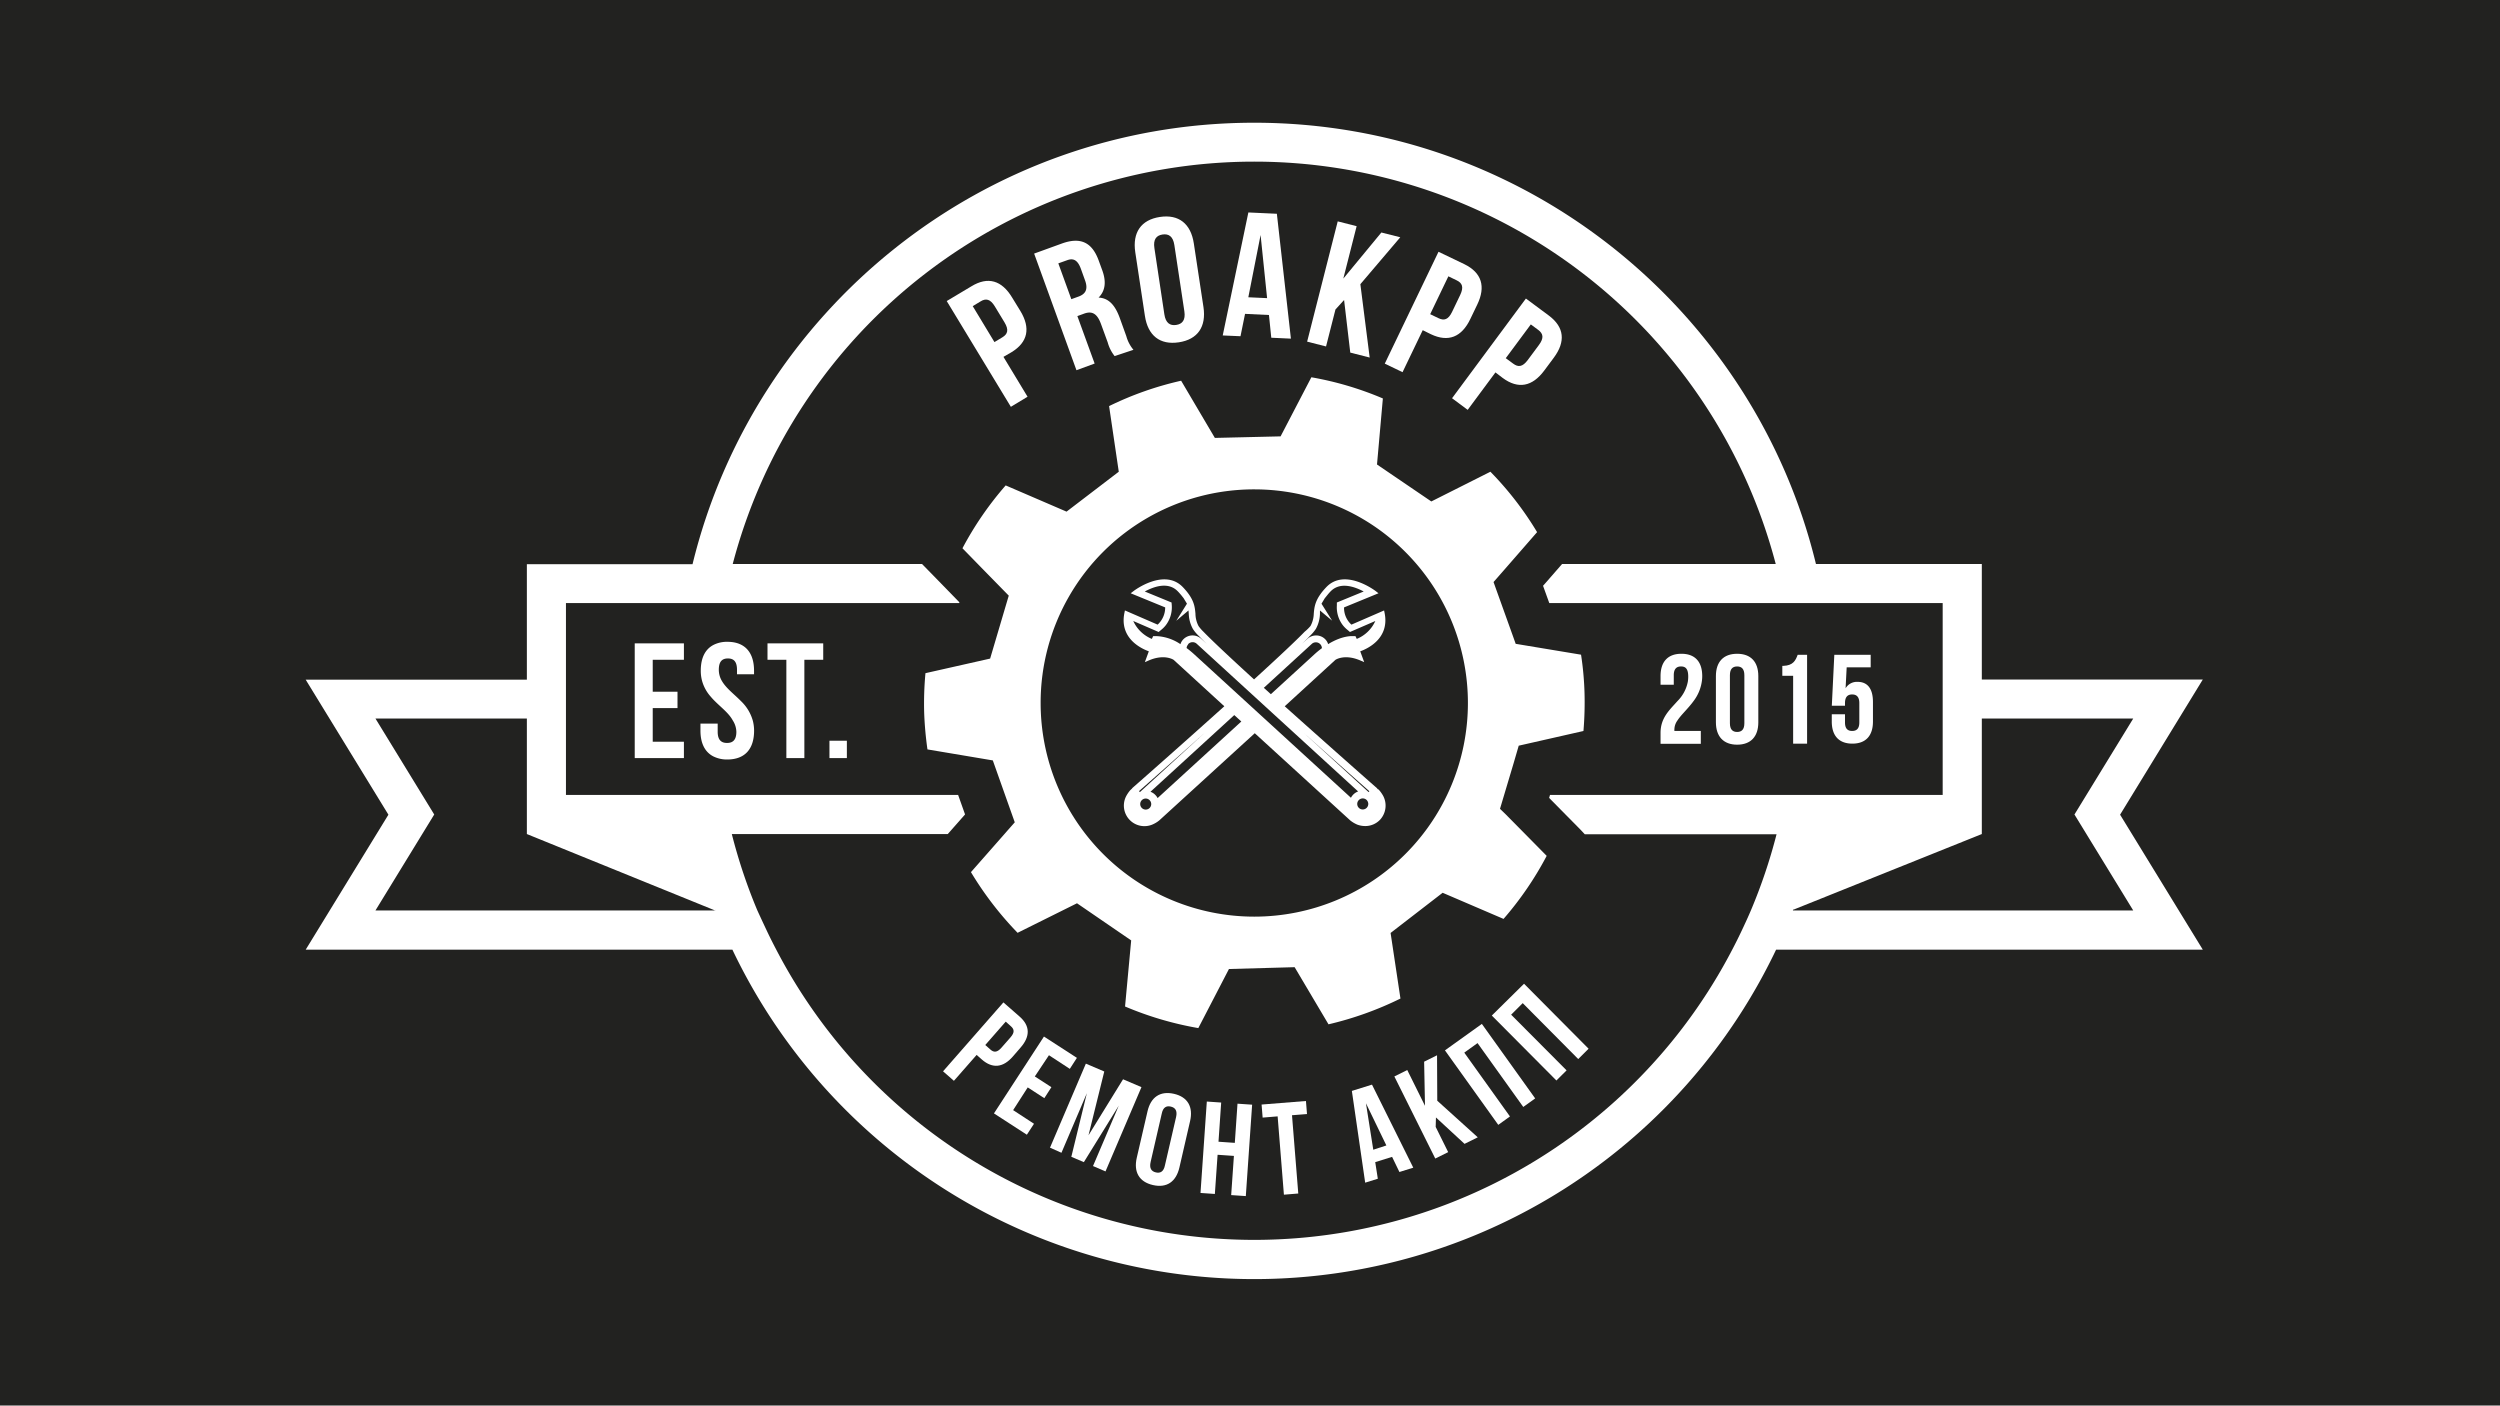 <svg xmlns="http://www.w3.org/2000/svg" id="Слой_1" data-name="Слой 1" viewBox="0 0 550 309.22" style="
    max-width: 42%;
    position: relative;
    text-align: center;
    display: block;
    margin: 0 auto 1rem;
"><defs><style>.cls-1{fill:#222220;}.cls-2{fill:#fff;}</style></defs><title>проакпп_cs5</title><rect class="cls-1" width="550" height="309.22"></rect><path class="cls-2" d="M484.62,149.49H436V124.08H399.51C386,68.42,335.71,27,275.93,27s-110,41.46-123.57,97.12H115.91v25.41H67.25l18.2,29.7-18.2,29.7h93.88a127.17,127.17,0,0,0,229.61,0h93.88l-18.2-29.7ZM394.44,200.3c0-.1.08-.19.11-.29v.12L436,183.49V158.08h33.31l-12.93,21.11,12.93,21.11Zm-13.33,8.59a118.52,118.52,0,0,1-210.35,0c-.74-1.41-1.46-2.84-2.14-4.29s-1.34-2.85-2-4.3A118.6,118.6,0,0,1,161,183.49h47.51l3.79-4.3,0-.05-1.51-4.25H124.51V132.67h86.54l0-.18-4-4.11-2.85-2.92-1.35-1.38H161.2a118.61,118.61,0,0,1,229.46,0h-47l-3.75,4.3-.44.49,1.37,3.8h86.55v42.22H341l-.19.65,3.6,3.65,3.31,3.35.93,1h42.19a118.6,118.6,0,0,1-5.67,16.81c-.62,1.45-1.28,2.88-1.95,4.3S381.85,207.48,381.11,208.89ZM95.53,179.19,82.6,158.08h33.31v25.41l41.4,16.81H82.6ZM157.4,200.3l-.06-.23.09.23Z"></path><path class="cls-2" d="M236.94,198.72l11.92,8.17-1.35,14.54a73.24,73.24,0,0,0,16.12,4.75l6.74-13,14.45-.4,7.45,12.57a73.62,73.62,0,0,0,15.83-5.67l-2.17-14.43,11.45-8.84,13.4,5.75a72.76,72.76,0,0,0,9.49-13.87l-4.93-5-4.16-4.21L330,177.94,333,167.89l1.12-3.84,14.24-3.23a75.79,75.79,0,0,0,.23-8.54,68,68,0,0,0-.76-8.25l-14.38-2.39-.45-1.27-3.95-11-.47-1.32,2.52-2.88,7.06-8.1a71.87,71.87,0,0,0-10.27-13.29l-13,6.54-11.95-8.13,1.29-14.53A71.6,71.6,0,0,0,288.5,83L281.73,96l-14.46.34-7.42-12.58A71.86,71.86,0,0,0,244,89.34l2.13,14.44-11.49,8.78-13.39-5.77a72.68,72.68,0,0,0-9.51,13.83l4.43,4.54,5.55,5.67.21.21-.21.69-3.89,13.16-.31.07-4.21.95-9.71,2.19a72.63,72.63,0,0,0-.28,8.77,77.89,77.89,0,0,0,.72,8l9.27,1.56,4.21.71.9.15,3.3,9.31,1.53,4.31-1.53,1.73-.59.68-7.52,8.55a73.69,73.69,0,0,0,10.26,13.35Zm39-91.06a47,47,0,1,1-47,47A46.95,46.95,0,0,1,275.93,107.66Z"></path><polygon class="cls-2" points="139.64 141.54 139.64 149.93 139.64 154.23 139.64 158.53 139.64 166.78 148.4 166.78 150.46 166.78 150.46 163.18 148.12 163.18 143.6 163.18 143.6 158.53 143.6 155.78 147.83 155.78 149.05 155.78 149.05 154.23 149.05 152.18 147.86 152.18 143.6 152.18 143.6 149.93 143.6 145.15 148.19 145.15 150.46 145.15 150.46 141.54 148.47 141.54 139.64 141.54"></polygon><path class="cls-2" d="M163,154.23c-1.48-1.51-3.16-2.73-4.11-4.3a4.83,4.83,0,0,1-.75-2.59c0-1.8.73-2.48,2-2.48s2,.68,2,2.48v1h3.75v-.79c0-4-2-6.35-5.84-6.35a6.5,6.5,0,0,0-3,.64c-1.9.94-2.88,2.89-2.88,5.71a8.42,8.42,0,0,0,.31,2.33,8.73,8.73,0,0,0,1.91,3.42c.26.31.53.6.81.88,1.49,1.5,3.15,2.72,4,4.3A4.82,4.82,0,0,1,162,161c0,1.8-.79,2.45-2.05,2.45s-2.06-.65-2.06-2.45v-1.81H154.1v1.55c0,2.81,1,4.75,2.88,5.69a6.68,6.68,0,0,0,3,.66c3.9,0,5.92-2.3,5.92-6.35a8.8,8.8,0,0,0-.28-2.19A9.5,9.5,0,0,0,163,154.23Z"></path><polygon class="cls-2" points="168.85 145.15 173 145.15 173 149.93 173 154.23 173 158.53 173 166.78 176.96 166.78 176.96 158.53 176.96 154.23 176.96 149.93 176.96 145.15 181.11 145.15 181.11 141.54 168.85 141.54 168.85 145.15"></polygon><polygon class="cls-2" points="182.48 162.96 182.48 166.78 182.56 166.78 186.31 166.78 186.31 162.96 182.56 162.96 182.48 162.96"></polygon><path class="cls-2" d="M249,173.53l0,0-.08.07-.12.11-.1.09c-.09.1-.18.2-.28.33a8,8,0,0,0-.6.91,4.52,4.52,0,0,0,5.68,6.37,6.21,6.21,0,0,0,1.55-.93l21-19.17,21,19.18a6.57,6.57,0,0,0,1.56.93,5,5,0,0,0,1.73.31,4.46,4.46,0,0,0,3.32-1.44,4.58,4.58,0,0,0,.61-5.25h0a7.8,7.8,0,0,0-.6-.9,3.24,3.24,0,0,0-.29-.34l-.1-.09-.1-.1-.11-.09-.16.19.1-.25-.1-.08c-4.19-3.69-12.36-10.92-20.27-18l11.16-10.22c.18-.11,2.07-1.26,5.32.08l1,.43-.87-2.38c1.54-.55,6.48-2.78,5.37-8.39l-.12-.6-7.19,3.12a5.06,5.06,0,0,1-.62-.68,5,5,0,0,1-1-3.11l7.58-3.11-.67-.52c-.07-.05-6.74-5.09-10.8-.84-2.48,2.6-2.63,4.25-2.77,5.85a6,6,0,0,1-.72,2.71A9.75,9.75,0,0,1,287,139c-1.77,1.84-5.51,5.36-11.11,10.47-5.61-5.12-9.34-8.64-11.11-10.47a8.93,8.93,0,0,1-1.1-1.27A6,6,0,0,1,263,135c-.15-1.59-.29-3.24-2.77-5.83-4.08-4.26-10.74.78-10.8.83l-.68.52,7.59,3.11a5.11,5.11,0,0,1-1.66,3.79l-6.91-3-.29-.12-.12.6c-1.11,5.61,3.84,7.84,5.38,8.39l-.87,2.38,1-.43c3.24-1.34,5.14-.19,5.32-.08l11.16,10.22c-8.26,7.43-16.91,15.08-20.25,18l-.1.08.16.19h0Zm24.09-14.8-18.42,16.85a2.45,2.45,0,0,0-.43-.62,2.78,2.78,0,0,0-1.14-.77l18.44-16.87ZM251.24,176a1.19,1.19,0,0,1,.82-.32h.05a1.2,1.2,0,0,1,.84.4,1.21,1.21,0,0,1-.07,1.71h0a1.21,1.21,0,1,1-1.64-1.79Zm-.46-1.74-.2-.21c2.66-2.34,8.27-7.3,14.44-12.82Zm37.81-32.6a1.3,1.3,0,0,1,.9-.35h.06a1.33,1.33,0,0,1,1.27,1.29,19.29,19.29,0,0,0-1.73,1.43l-9.5,8.69-1.55-1.4Zm2.14-8.84.71-1.19.76-.94c.16-.18.32-.37.51-.56,2.11-2.21,5.32-1.06,7.3,0l-5.9,2.42,0,.61a6.51,6.51,0,0,0,1.33,4.41,6.42,6.42,0,0,0,1,1l.55.47,5.58-2.42a7.66,7.66,0,0,1-4.08,3.94l-.29-.61-.55,0c-.09,0-2.25-.21-5.46,1.76a2.61,2.61,0,0,0-.57-1,2.77,2.77,0,0,0-2.07-.91,2.81,2.81,0,0,0-1.9.73l-1.2,1.1c.69-.67,1.27-1.24,1.71-1.71a9.09,9.09,0,0,0,1.33-1.56,7.28,7.28,0,0,0,.9-3.32l0-.06v-.13h0l0-.55,2.68,2.25Zm10.55,41.23-.19.21-14.23-13C293.35,167.08,299.12,172.18,301.28,174.09Zm-2.37,2a1.24,1.24,0,0,1,.84-.4h.06a1.21,1.21,0,0,1,.82.32,1.27,1.27,0,0,1,.39.84,1.23,1.23,0,0,1-.32.88,1.21,1.21,0,1,1-1.79-1.64Zm-37.52-34.34a1.34,1.34,0,0,1,1.89-.08l35.51,32.49a2.88,2.88,0,0,0-1.15.77,2.74,2.74,0,0,0-.43.62l-34.43-31.51c-.57-.52-1.14-1-1.73-1.43A1.34,1.34,0,0,1,261.39,141.78Zm.39-6.68Zm-.31-.73.06.76a7.3,7.3,0,0,0,.91,3.31,8.26,8.26,0,0,0,1.32,1.56q.67.7,1.71,1.71l-1.2-1.1a2.82,2.82,0,0,0-4,.18,2.61,2.61,0,0,0-.57,1,10.21,10.21,0,0,0-5.21-1.77h-.25l-.55,0-.28.61a7.69,7.69,0,0,1-4.09-3.94l5.58,2.42.56-.47a6.42,6.42,0,0,0,1-1,6.51,6.51,0,0,0,1.33-4.41l-.05-.61-5.89-2.42c2-1.08,5.18-2.24,7.3,0,.18.18.34.37.5.55l.07.08.13.15.54.68.74,1.22-2.35,3.76Z"></path><path class="cls-2" d="M222.65,65.43l1.84,3c2.26,3.73,1.68,6.86-2,9.08l-1.73,1,5.3,8.77-3.67,2.22L208.28,66.23,213.69,63C217.36,60.75,220.39,61.69,222.65,65.43ZM214,67.35l4.78,7.91,1.74-1.05c1.16-.7,1.48-1.62.47-3.29l-2.12-3.5c-1-1.67-2-1.82-3.13-1.12Z"></path><path class="cls-2" d="M245.22,78.34a8.36,8.36,0,0,1-1.52-3l-1.46-4c-.86-2.39-2-3-3.82-2.31l-1.4.51,3.8,10.44-4,1.47-9.31-25.66,6.09-2.21c4.17-1.51,6.67-.22,8.11,3.73l.73,2c1,2.64.74,4.67-.75,6.16,2.33.11,3.69,1.82,4.66,4.49l1.44,4a8,8,0,0,0,1.57,3Zm-12.39-20.4,2.86,7.88,1.58-.57c1.5-.55,2.18-1.54,1.43-3.59l-.91-2.53c-.67-1.83-1.58-2.41-3-1.89Z"></path><path class="cls-2" d="M249.76,55.49c-.65-4.32,1.26-7.13,5.42-7.76s6.81,1.5,7.46,5.82l2.12,14c.65,4.32-1.25,7.13-5.42,7.76s-6.81-1.5-7.46-5.81Zm6.4,13.67c.29,1.92,1.25,2.53,2.6,2.33s2.09-1.07,1.8-3l-2.2-14.57c-.29-1.93-1.25-2.53-2.6-2.33s-2.09,1.06-1.79,3Z"></path><path class="cls-2" d="M284,74.5l-4.32-.2-.51-5-5.26-.25-1,4.92L269,73.8l5.64-27.06,6.27.29Zm-9.37-9.1,4.13.19L277.33,51.7Z"></path><path class="cls-2" d="M295.7,66l-1.9,2.09-2.07,8.13-4.16-1.06,6.73-26.46,4.16,1.06-2.93,11.53,8.37-10.14,4.16,1.05-8.78,10.32,2.05,16.14-4.27-1.09Z"></path><path class="cls-2" d="M325,67l-1.54,3.2c-1.89,3.94-4.81,5.17-8.68,3.32L313,72.64l-4.44,9.24L304.65,80l11.82-24.61,5.69,2.73C326,60,326.9,63.06,325,67Zm-6.36-6.21-4,8.33,1.83.88c1.23.59,2.16.35,3-1.41l1.77-3.69c.84-1.76.45-2.64-.78-3.23Z"></path><path class="cls-2" d="M341.85,78.68l-2.12,2.85c-2.6,3.5-5.71,4.16-9.15,1.61L329,81.93l-6.11,8.24-3.44-2.56,16.25-21.93,5.08,3.77C344.17,72,344.45,75.17,341.85,78.68Zm-5.07-7.31-5.51,7.43L332.9,80c1.1.82,2.06.76,3.22-.81l2.44-3.29c1.16-1.56.94-2.51-.15-3.32Z"></path><path class="cls-2" d="M224.55,230.44l-1.73,2c-2.12,2.43-4.45,2.73-6.83.64l-1.13-1-5,5.7-2.39-2.09,13.28-15.16,3.51,3.07C226.66,225.67,226.67,228,224.55,230.44Zm-3.29-5.68-4.5,5.14,1.13,1c.75.67,1.47.68,2.42-.4l2-2.28c.95-1.08.84-1.79.08-2.45Z"></path><path class="cls-2" d="M227.66,236.82l3.65,2.36-1.56,2.42-3.65-2.37-3.21,5,4.59,3-1.57,2.41-7.24-4.69,11-16.91,7.25,4.69-1.56,2.42-4.59-3Z"></path><path class="cls-2" d="M239.47,249.76l7.6-12.32,4.05,1.73-7.91,18.54-2.75-1.18,5.67-13.29-7.68,12.43-2.76-1.17,3.42-14-5.59,13.11L231,252.49,238.89,234l4.05,1.73Z"></path><path class="cls-2" d="M252.45,244.5c.72-3.14,2.79-4.55,5.82-3.86s4.27,2.88,3.55,6l-2.35,10.21c-.73,3.15-2.8,4.56-5.83,3.86s-4.27-2.87-3.55-6Zm.69,11.12c-.33,1.41.17,2.08,1.15,2.31s1.72-.17,2-1.57l2.45-10.61c.32-1.4-.18-2.07-1.16-2.3s-1.72.16-2,1.57Z"></path><path class="cls-2" d="M267.27,262.67l-3.16-.22,1.39-20.11,3.16.22-.59,8.62,3.59.25.59-8.62,3.22.22-1.39,20.11-3.22-.22.6-8.62-3.59-.25Z"></path><path class="cls-2" d="M277.55,243l9.76-.78.23,2.87-3.3.26,1.38,17.22-3.16.26-1.38-17.23-3.3.27Z"></path><path class="cls-2" d="M310.92,256.89l-3.05.95-1.61-3.33-3.71,1.16.57,3.65-2.78.87L297.41,240l4.43-1.38Zm-8.8-3.95L305,252l-4.49-9.28Z"></path><path class="cls-2" d="M315.91,245.84l-.06,2.08,2.75,5.55-2.84,1.41-9-18.06,2.84-1.41,3.9,7.87-.19-9.71,2.84-1.41.05,10,8.91,8.05-2.91,1.44Z"></path><path class="cls-2" d="M332.19,245.62l-2.57,1.85-11.73-16.39,8.12-5.82,11.73,16.39-2.62,1.88-10.06-14.05-2.92,2.1Z"></path><path class="cls-2" d="M344.65,235.48l-2.24,2.23L328.2,223.42l7.09-7,14.2,14.3-2.28,2.27L335,220.69l-2.55,2.54Z"></path><path class="cls-2" d="M374.18,163.6v-2.79h-5.81a2,2,0,0,1,0-.42,3.41,3.41,0,0,1,.65-1.86c.84-1.3,2.34-2.61,3.57-4.3a9.36,9.36,0,0,0,1.81-4.3,7.56,7.56,0,0,0,.09-1.19c0-3.13-1.57-4.91-4.58-4.91s-4.59,1.78-4.59,4.91v1.9h2.91v-2.09c0-1.4.62-1.93,1.59-1.93s1.59.47,1.59,2.23a7.3,7.3,0,0,1-.08,1.08,8.21,8.21,0,0,1-2.28,4.3c-1.71,1.94-3.73,3.66-3.73,7v2.4h8.89Z"></path><path class="cls-2" d="M382.17,163.83c3,0,4.66-1.79,4.66-4.92V148.74c0-3.13-1.65-4.91-4.66-4.91s-4.67,1.78-4.67,4.91v10.17C377.5,162,379.15,163.83,382.17,163.83Zm-1.59-9.6v-5.68c0-1.4.61-1.93,1.59-1.93s1.59.53,1.59,1.93v10.56c0,1.39-.61,1.92-1.59,1.92s-1.59-.53-1.59-1.92v-4.88Z"></path><path class="cls-2" d="M394.49,148.69V163.6h3.07V144.05h-2.07c-.46,1.26-1,2.36-3.14,2.44l-.24,0v2.18h2.38Z"></path><path class="cls-2" d="M405.9,157.14v1.8c0,1.38.61,1.87,1.57,1.87s1.58-.49,1.58-1.87v-4.26c0-1.38-.61-1.9-1.58-1.9s-1.57.52-1.57,1.9v.58H403l.55-11.21h8v2.76h-5.28l-.24,4.61a2.89,2.89,0,0,1,2.65-1.41c2.24,0,3.37,1.58,3.37,4.42v4.31c0,3.09-1.55,4.86-4.53,4.86s-4.53-1.77-4.53-4.86v-1.6Z"></path></svg>

